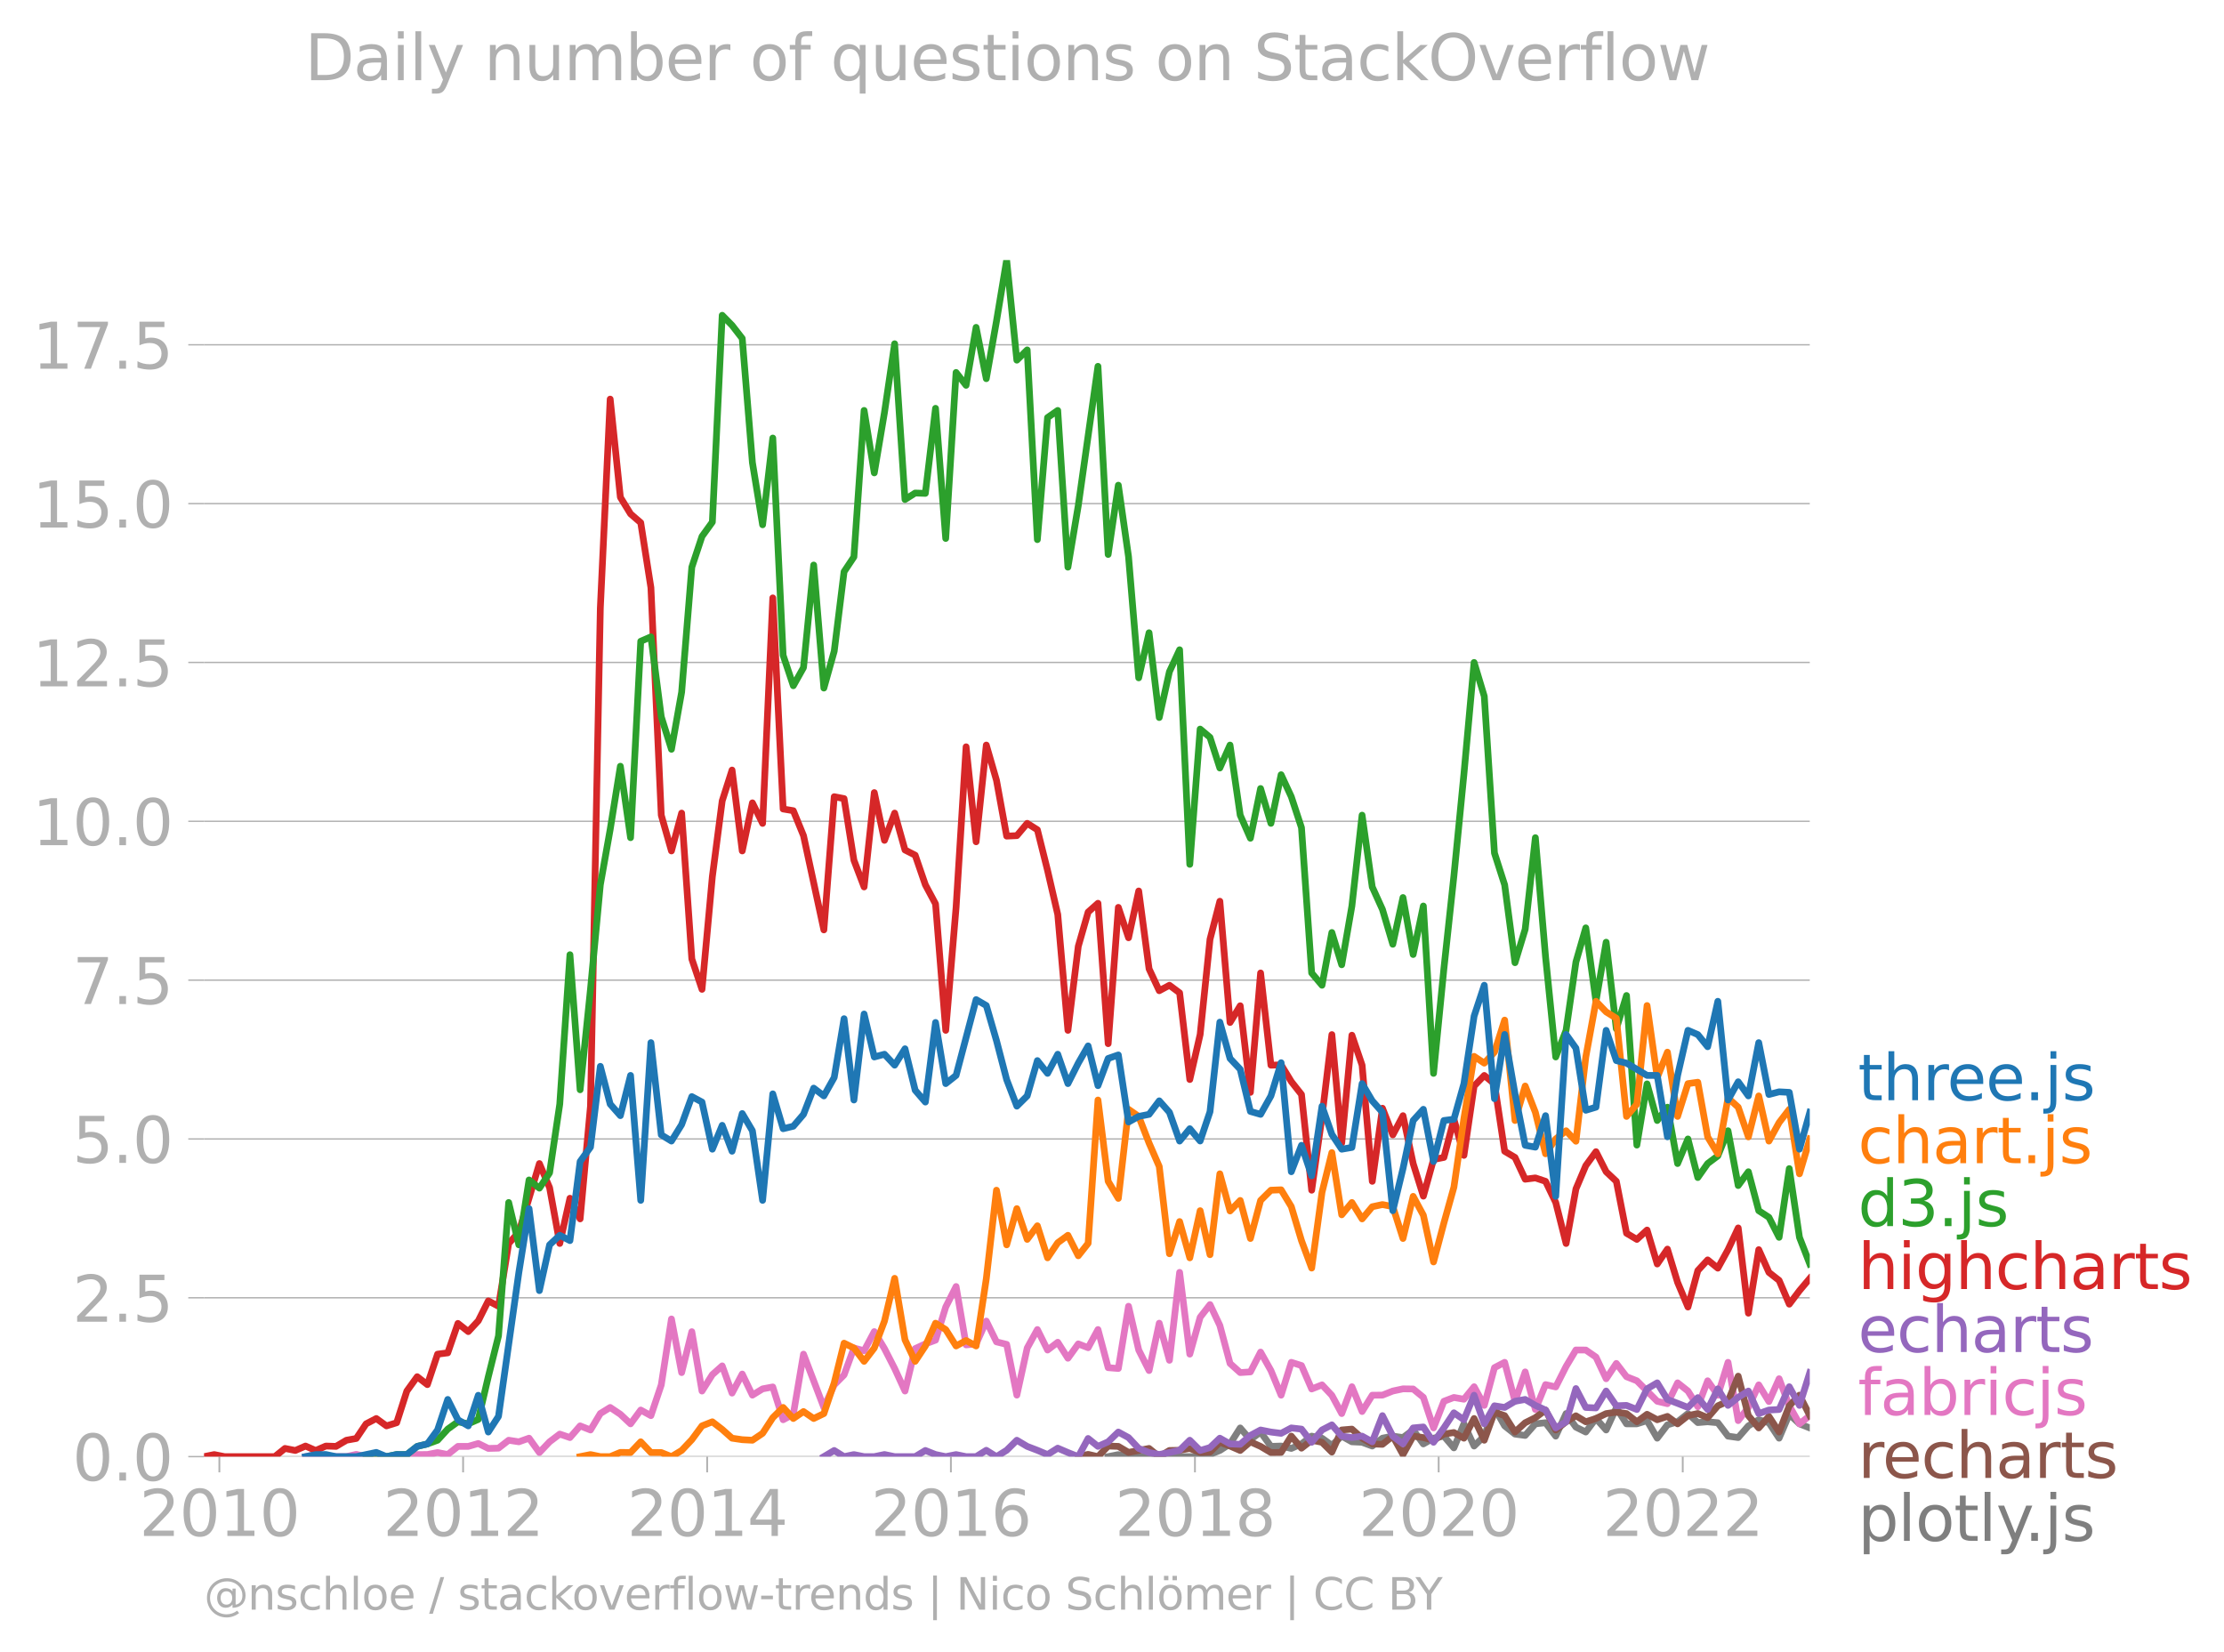 <svg xmlns="http://www.w3.org/2000/svg" xmlns:xlink="http://www.w3.org/1999/xlink" width="659.486" height="489.969" viewBox="0 0 494.614 367.477"><defs><style>*{stroke-linejoin:round;stroke-linecap:butt}</style></defs><g id="figure_1"><path id="patch_1" d="M0 367.477h494.614V0H0v367.477z" style="fill:none"/><g id="axes_1"><path id="patch_2" d="M45.372 323.95h357.12V57.838H45.372V323.95z" style="fill:none"/><g id="matplotlib.axis_1"><g id="xtick_1"><g id="line2d_1"><defs><path id="m633036820d" d="M0 0v3.5" style="stroke:#b0b0b0;stroke-width:.4"/></defs><use xlink:href="#m633036820d" x="48.788" y="323.95" style="fill:#b0b0b0;stroke:#b0b0b0;stroke-width:.4"/></g><g id="text_1" style="fill:#b0b0b0" transform="matrix(.14 0 0 -.14 30.973 341.588)"><defs><path id="DejaVuSans-32" d="M1228 531h2203V0H469v531q359 372 979 998 621 627 780 809 303 340 423 576 121 236 121 464 0 372-261 606-261 235-680 235-297 0-627-103-329-103-704-313v638q381 153 712 231 332 78 607 78 725 0 1156-363 431-362 431-968 0-288-108-546-107-257-392-607-78-91-497-524-418-433-1181-1211z" transform="scale(.016)"/><path id="DejaVuSans-30" d="M2034 4250q-487 0-733-480-245-479-245-1442 0-959 245-1439 246-480 733-480 491 0 736 480 246 480 246 1439 0 963-246 1442-245 480-736 480zm0 500q785 0 1199-621 414-620 414-1801 0-1178-414-1799Q2819-91 2034-91q-784 0-1198 620-414 621-414 1799 0 1181 414 1801 414 621 1198 621z" transform="scale(.016)"/><path id="DejaVuSans-31" d="M794 531h1031v3560L703 3866v575l1116 225h631V531h1031V0H794v531z" transform="scale(.016)"/></defs><use xlink:href="#DejaVuSans-32"/><use xlink:href="#DejaVuSans-30" x="63.623"/><use xlink:href="#DejaVuSans-31" x="127.246"/><use xlink:href="#DejaVuSans-30" x="190.869"/></g></g><g id="xtick_2"><use xlink:href="#m633036820d" id="line2d_2" x="102.992" y="323.95" style="fill:#b0b0b0;stroke:#b0b0b0;stroke-width:.4"/><g id="text_2" style="fill:#b0b0b0" transform="matrix(.14 0 0 -.14 85.177 341.588)"><use xlink:href="#DejaVuSans-32"/><use xlink:href="#DejaVuSans-30" x="63.623"/><use xlink:href="#DejaVuSans-31" x="127.246"/><use xlink:href="#DejaVuSans-32" x="190.869"/></g></g><g id="xtick_3"><use xlink:href="#m633036820d" id="line2d_3" x="157.271" y="323.95" style="fill:#b0b0b0;stroke:#b0b0b0;stroke-width:.4"/><g id="text_3" style="fill:#b0b0b0" transform="matrix(.14 0 0 -.14 139.456 341.588)"><defs><path id="DejaVuSans-34" d="M2419 4116 825 1625h1594v2491zm-166 550h794V1625h666v-525h-666V0h-628v1100H313v609l1940 2957z" transform="scale(.016)"/></defs><use xlink:href="#DejaVuSans-32"/><use xlink:href="#DejaVuSans-30" x="63.623"/><use xlink:href="#DejaVuSans-31" x="127.246"/><use xlink:href="#DejaVuSans-34" x="190.869"/></g></g><g id="xtick_4"><use xlink:href="#m633036820d" id="line2d_4" x="211.476" y="323.95" style="fill:#b0b0b0;stroke:#b0b0b0;stroke-width:.4"/><g id="text_4" style="fill:#b0b0b0" transform="matrix(.14 0 0 -.14 193.66 341.588)"><defs><path id="DejaVuSans-36" d="M2113 2584q-425 0-674-291-248-290-248-796 0-503 248-796 249-292 674-292t673 292q248 293 248 796 0 506-248 796-248 291-673 291zm1253 1979v-575q-238 112-480 171-242 60-480 60-625 0-955-422-329-422-376-1275 184 272 462 417 279 145 613 145 703 0 1111-427 408-426 408-1160 0-719-425-1154Q2819-91 2113-91q-810 0-1238 620-428 621-428 1799 0 1106 525 1764t1409 658q238 0 480-47t505-140z" transform="scale(.016)"/></defs><use xlink:href="#DejaVuSans-32"/><use xlink:href="#DejaVuSans-30" x="63.623"/><use xlink:href="#DejaVuSans-31" x="127.246"/><use xlink:href="#DejaVuSans-36" x="190.869"/></g></g><g id="xtick_5"><use xlink:href="#m633036820d" id="line2d_5" x="265.755" y="323.95" style="fill:#b0b0b0;stroke:#b0b0b0;stroke-width:.4"/><g id="text_5" style="fill:#b0b0b0" transform="matrix(.14 0 0 -.14 247.94 341.588)"><defs><path id="DejaVuSans-38" d="M2034 2216q-450 0-708-241-257-241-257-662 0-422 257-663 258-241 708-241t709 242q260 243 260 662 0 421-258 662-257 241-711 241zm-631 268q-406 100-633 378-226 279-226 679 0 559 398 884 399 325 1092 325 697 0 1094-325t397-884q0-400-227-679-226-278-629-378 456-106 710-416 255-309 255-755 0-679-414-1042Q2806-91 2034-91q-771 0-1186 362-414 363-414 1042 0 446 256 755 257 310 713 416zm-231 997q0-362 226-565 227-203 636-203 407 0 636 203 230 203 230 565 0 363-230 566-229 203-636 203-409 0-636-203-226-203-226-566z" transform="scale(.016)"/></defs><use xlink:href="#DejaVuSans-32"/><use xlink:href="#DejaVuSans-30" x="63.623"/><use xlink:href="#DejaVuSans-31" x="127.246"/><use xlink:href="#DejaVuSans-38" x="190.869"/></g></g><g id="xtick_6"><use xlink:href="#m633036820d" id="line2d_6" x="319.96" y="323.95" style="fill:#b0b0b0;stroke:#b0b0b0;stroke-width:.4"/><g id="text_6" style="fill:#b0b0b0" transform="matrix(.14 0 0 -.14 302.145 341.588)"><use xlink:href="#DejaVuSans-32"/><use xlink:href="#DejaVuSans-30" x="63.623"/><use xlink:href="#DejaVuSans-32" x="127.246"/><use xlink:href="#DejaVuSans-30" x="190.869"/></g></g><g id="xtick_7"><use xlink:href="#m633036820d" id="line2d_7" x="374.239" y="323.95" style="fill:#b0b0b0;stroke:#b0b0b0;stroke-width:.4"/><g id="text_7" style="fill:#b0b0b0" transform="matrix(.14 0 0 -.14 356.424 341.588)"><use xlink:href="#DejaVuSans-32"/><use xlink:href="#DejaVuSans-30" x="63.623"/><use xlink:href="#DejaVuSans-32" x="127.246"/><use xlink:href="#DejaVuSans-32" x="190.869"/></g></g></g><g id="matplotlib.axis_2"><g id="ytick_1"><path id="line2d_8" d="M45.372 323.95h357.12" clip-path="url(#p81480dcdf5)" style="fill:none;stroke:#b0b0b0;stroke-width:.3;stroke-linecap:square"/><g id="line2d_9"><defs><path id="m08a37e9551" d="M0 0h-3.5" style="stroke:#b0b0b0;stroke-width:.3"/></defs><use xlink:href="#m08a37e9551" x="45.372" y="323.95" style="fill:#b0b0b0;stroke:#b0b0b0;stroke-width:.3"/></g><g id="text_8" style="fill:#b0b0b0" transform="matrix(.14 0 0 -.14 16.108 329.269)"><defs><path id="DejaVuSans-2e" d="M684 794h660V0H684v794z" transform="scale(.016)"/></defs><use xlink:href="#DejaVuSans-30"/><use xlink:href="#DejaVuSans-2e" x="63.623"/><use xlink:href="#DejaVuSans-30" x="95.41"/></g></g><g id="ytick_2"><path id="line2d_10" d="M45.372 288.625h357.12" clip-path="url(#p81480dcdf5)" style="fill:none;stroke:#b0b0b0;stroke-width:.3;stroke-linecap:square"/><use xlink:href="#m08a37e9551" id="line2d_11" x="45.372" y="288.625" style="fill:#b0b0b0;stroke:#b0b0b0;stroke-width:.3"/><g id="text_9" style="fill:#b0b0b0" transform="matrix(.14 0 0 -.14 16.108 293.944)"><defs><path id="DejaVuSans-35" d="M691 4666h2478v-532H1269V2991q137 47 274 70 138 23 276 23 781 0 1237-428 457-428 457-1159 0-753-469-1171Q2575-91 1722-91q-294 0-599 50Q819 9 494 109v635q281-153 581-228t634-75q541 0 856 284 316 284 316 772 0 487-316 771-315 285-856 285-253 0-505-56-251-56-513-175v2344z" transform="scale(.016)"/></defs><use xlink:href="#DejaVuSans-32"/><use xlink:href="#DejaVuSans-2e" x="63.623"/><use xlink:href="#DejaVuSans-35" x="95.41"/></g></g><g id="ytick_3"><path id="line2d_12" d="M45.372 253.3h357.12" clip-path="url(#p81480dcdf5)" style="fill:none;stroke:#b0b0b0;stroke-width:.3;stroke-linecap:square"/><use xlink:href="#m08a37e9551" id="line2d_13" x="45.372" y="253.301" style="fill:#b0b0b0;stroke:#b0b0b0;stroke-width:.3"/><g id="text_10" style="fill:#b0b0b0" transform="matrix(.14 0 0 -.14 16.108 258.62)"><use xlink:href="#DejaVuSans-35"/><use xlink:href="#DejaVuSans-2e" x="63.623"/><use xlink:href="#DejaVuSans-30" x="95.41"/></g></g><g id="ytick_4"><path id="line2d_14" d="M45.372 217.976h357.12" clip-path="url(#p81480dcdf5)" style="fill:none;stroke:#b0b0b0;stroke-width:.3;stroke-linecap:square"/><use xlink:href="#m08a37e9551" id="line2d_15" x="45.372" y="217.976" style="fill:#b0b0b0;stroke:#b0b0b0;stroke-width:.3"/><g id="text_11" style="fill:#b0b0b0" transform="matrix(.14 0 0 -.14 16.108 223.295)"><defs><path id="DejaVuSans-37" d="M525 4666h3000v-269L1831 0h-659l1594 4134H525v532z" transform="scale(.016)"/></defs><use xlink:href="#DejaVuSans-37"/><use xlink:href="#DejaVuSans-2e" x="63.623"/><use xlink:href="#DejaVuSans-35" x="95.41"/></g></g><g id="ytick_5"><path id="line2d_16" d="M45.372 182.651h357.12" clip-path="url(#p81480dcdf5)" style="fill:none;stroke:#b0b0b0;stroke-width:.3;stroke-linecap:square"/><use xlink:href="#m08a37e9551" id="line2d_17" x="45.372" y="182.651" style="fill:#b0b0b0;stroke:#b0b0b0;stroke-width:.3"/><g id="text_12" style="fill:#b0b0b0" transform="matrix(.14 0 0 -.14 7.2 187.97)"><use xlink:href="#DejaVuSans-31"/><use xlink:href="#DejaVuSans-30" x="63.623"/><use xlink:href="#DejaVuSans-2e" x="127.246"/><use xlink:href="#DejaVuSans-30" x="159.033"/></g></g><g id="ytick_6"><path id="line2d_18" d="M45.372 147.327h357.12" clip-path="url(#p81480dcdf5)" style="fill:none;stroke:#b0b0b0;stroke-width:.3;stroke-linecap:square"/><use xlink:href="#m08a37e9551" id="line2d_19" x="45.372" y="147.327" style="fill:#b0b0b0;stroke:#b0b0b0;stroke-width:.3"/><g id="text_13" style="fill:#b0b0b0" transform="matrix(.14 0 0 -.14 7.2 152.646)"><use xlink:href="#DejaVuSans-31"/><use xlink:href="#DejaVuSans-32" x="63.623"/><use xlink:href="#DejaVuSans-2e" x="127.246"/><use xlink:href="#DejaVuSans-35" x="159.033"/></g></g><g id="ytick_7"><path id="line2d_20" d="M45.372 112.002h357.12" clip-path="url(#p81480dcdf5)" style="fill:none;stroke:#b0b0b0;stroke-width:.3;stroke-linecap:square"/><use xlink:href="#m08a37e9551" id="line2d_21" x="45.372" y="112.002" style="fill:#b0b0b0;stroke:#b0b0b0;stroke-width:.3"/><g id="text_14" style="fill:#b0b0b0" transform="matrix(.14 0 0 -.14 7.2 117.321)"><use xlink:href="#DejaVuSans-31"/><use xlink:href="#DejaVuSans-35" x="63.623"/><use xlink:href="#DejaVuSans-2e" x="127.246"/><use xlink:href="#DejaVuSans-30" x="159.033"/></g></g><g id="ytick_8"><path id="line2d_22" d="M45.372 76.678h357.12" clip-path="url(#p81480dcdf5)" style="fill:none;stroke:#b0b0b0;stroke-width:.3;stroke-linecap:square"/><use xlink:href="#m08a37e9551" id="line2d_23" x="45.372" y="76.678" style="fill:#b0b0b0;stroke:#b0b0b0;stroke-width:.3"/><g id="text_15" style="fill:#b0b0b0" transform="matrix(.14 0 0 -.14 7.2 81.997)"><use xlink:href="#DejaVuSans-31"/><use xlink:href="#DejaVuSans-37" x="63.623"/><use xlink:href="#DejaVuSans-2e" x="127.246"/><use xlink:href="#DejaVuSans-35" x="159.033"/></g></g></g><path id="line2d_24" d="m246.45 323.95 2.264-.456 2.265.456h15.927l2.19-.505 2.19-.863 2.265-1.458 2.265-3.555 2.265 2.613 2.265-1.702 2.301 3.19 2.265-.075 2.265.532 2.265-1.003 2.264-1.732 2.302.456 2.19 1.579 2.191-2.035 2.265 1.26 2.265.107 2.264.836 2.265-1.747 2.302-.456 2.265.319 2.264-1.687 2.265 3.1 2.265-1.276 2.302-.456 2.227 2.609 2.228-5.344 2.264 4.938 2.265-2.203 2.265-6.275 2.265 3.996 2.301 1.823 2.265.304 2.265-2.583 2.265-.243 2.264 2.978 2.302-5.014 2.19 3.012 2.191 1.09 2.265-3.008 2.265 2.552 2.264-4.907 2.265 3.54h2.302l2.265-.714 2.264 3.905 2.265-2.963 2.265-.684 2.302-1.823 2.19 2.002 2.19-.179 2.265.213 2.265 2.978 2.265.319 2.264-2.598 2.302-1.368 2.265.669 2.265 3.434 2.264-5.318 2.265 2.127 2.302.912" clip-path="url(#p81480dcdf5)" style="fill:none;stroke:#7f7f7f;stroke-width:1.5;stroke-linecap:square"/><path id="line2d_25" d="m67.945 323.95 2.265-.456 2.264.456h4.567l2.19-.505 2.19.505h6.795l2.265-.456 4.566-.015 2.265-.44 2.265.44 2.264-1.808h2.302l2.228-.645 2.227 1.1 2.265-.06 2.265-1.763 2.264.35 2.265-.805 2.302 3.19 2.265-2.385 2.264-1.717 2.265.775 2.265-2.598 2.302.911 2.19-3.662 2.19-1.351 2.265 1.519 2.265 2.127 2.265-3.07 2.265 1.247 2.301-6.837 2.265-14.662 2.265 11.927 2.265-9.1 2.264 13.202 2.302-3.646 2.19-1.954 2.191 6.056 2.265-4.239 2.264 4.695 2.265-1.398 2.265-.425 2.302 7.292 2.264-1.215 2.265-13.37 4.53 11.85 2.301-5.013 2.191-2.214 2.19-5.99 2.265.607 2.265-4.254 2.265 3.783 2.264 4.421 2.302 5.014 2.265-9.435 2.265-1.048 2.264-.836 2.265-7.369 2.302-4.558 2.227 12.983 2.228-.22 2.265-5.075 2.264 4.619 2.265.562 2.265 11.289 2.302-10.484 2.264-4.102 2.265 4.558 2.265-1.732 2.265 3.555 2.301-3.19 2.19.846 2.191-4.037 2.265 8.478 2.265.182 2.265-13.84 2.264 9.738 2.302 4.558 2.265-10.529 2.265 8.25 2.264-19.554 2.265 18.187 2.302-8.205 2.19-2.816 2.19 4.64 2.265 8.447 2.265 2.036 2.265-.152 2.265-4.406 2.301 4.102 2.265 5.485 2.265-7.308 2.265.714 2.264 5.211 2.302-.911 2.19 2.328 2.191 4.053 2.265-5.971 2.265 5.515 2.264-3.631 2.265-.015 2.302-.912 2.265-.486 2.264.03 2.265 1.854 2.265 6.807 2.302-5.926 2.227-.849 2.228.393 2.264-2.78 2.265 4.148 2.265-8.387 2.265-1.185 2.301 8.66 2.265-6.533 2.265 8.356 2.265-5.53 2.264.517 2.302-4.558 2.19-3.663 2.191.016 2.265 1.565 2.265 4.816 2.264-3.403 2.265 2.948 2.302.911 4.53 4.558 2.264.532 2.265-4.634 2.302 1.823 2.19 3.484 2.19-5.763 2.265 3.206 2.265-7.308 2.265 12.96 2.264-2.932 2.302-5.014 2.265 3.707 2.265-5.075 2.264 6.017 2.265 4.011 2.302-1.823h0" clip-path="url(#p81480dcdf5)" style="fill:none;stroke:#e377c2;stroke-width:1.5;stroke-linecap:square"/><path id="line2d_26" d="m239.803 323.95 2.19-.505 2.191.505 2.265-2.355 2.265.076 2.265 1.337 2.264-.426 2.302-.455 2.265 1.823 2.265-1.368 2.264-.045 2.265-.41 2.302.911 2.19-.097 2.19-2.182 2.265.836 2.265.987 2.265-1.93 2.265 1.019 2.301 1.367 2.265-.03 2.265-3.616 2.265 2.674 2.264-1.763 2.302.456 2.19 2.182 2.191-4.917 2.265-.197 2.265 2.02 2.264 1.277 2.265.091 2.302-1.823 2.265 4.087 2.264-4.087 2.265.319 2.265.592 2.302-1.367 2.227-.346 2.228 1.258 2.264-4.376 2.265 4.831 2.265-6.244 2.265.775 2.301 3.646 2.265-2.066 2.265-1.124 2.265-1.702 2.264 4.436 2.302-1.823 2.19-1.335 2.191 1.335 2.265-.73 2.265-1.093 2.264-.32 2.265.32 2.302 1.823 2.265-1.671 2.264 1.215 2.265-.744 2.265 1.656 2.302-1.823 2.19-.472 2.19.928 2.265-2.644 2.265-1.003 2.265-5.591 2.264 8.782 2.302 2.735 2.265-2.568 2.265 3.48 2.264-5.835 2.265-2.37 2.302 4.558" clip-path="url(#p81480dcdf5)" style="fill:none;stroke:#8c564b;stroke-width:1.5;stroke-linecap:square"/><g id="text_16" style="fill:#1f77b4" transform="matrix(.14 0 0 -.14 413.205 244.685)"><defs><path id="DejaVuSans-74" d="M1172 4494v-994h1184v-447H1172V1153q0-428 117-550t477-122h590V0h-590q-666 0-919 248-253 249-253 905v1900H172v447h422v994h578z" transform="scale(.016)"/><path id="DejaVuSans-68" d="M3513 2113V0h-575v2094q0 497-194 743-194 247-581 247-466 0-735-297-269-296-269-809V0H581v4863h578V2956q207 316 486 472 280 156 646 156 603 0 912-373 310-373 310-1098z" transform="scale(.016)"/><path id="DejaVuSans-72" d="M2631 2963q-97 56-211 82-114 27-251 27-488 0-749-317t-261-911V0H581v3500h578v-544q182 319 472 473 291 155 707 155 59 0 131-8 72-7 159-23l3-590z" transform="scale(.016)"/><path id="DejaVuSans-65" d="M3597 1894v-281H953q38-594 358-905t892-311q331 0 642 81t618 244V178Q3153 47 2828-22t-659-69q-838 0-1327 487-489 488-489 1320 0 859 464 1363 464 505 1252 505 706 0 1117-455 411-454 411-1235zm-575 169q-6 471-264 752-258 282-683 282-481 0-770-272t-333-766l2050 4z" transform="scale(.016)"/><path id="DejaVuSans-6a" d="M603 3500h575V-63q0-668-255-968-254-300-820-300h-219v487H38q328 0 446 152Q603-541 603-63v3563zm0 1363h575v-729H603v729z" transform="scale(.016)"/><path id="DejaVuSans-73" d="M2834 3397v-544q-243 125-506 187-262 63-544 63-428 0-642-131t-214-394q0-200 153-314t616-217l197-44q612-131 870-370t258-667q0-488-386-773Q2250-91 1575-91q-281 0-586 55T347 128v594q319-166 628-249 309-82 613-82 406 0 624 139 219 139 219 392 0 234-158 359-157 125-692 241l-200 47q-534 112-772 345-237 233-237 639 0 494 350 762 350 269 994 269 318 0 599-47 282-46 519-140z" transform="scale(.016)"/></defs><use xlink:href="#DejaVuSans-74"/><use xlink:href="#DejaVuSans-68" x="39.209"/><use xlink:href="#DejaVuSans-72" x="102.588"/><use xlink:href="#DejaVuSans-65" x="141.451"/><use xlink:href="#DejaVuSans-65" x="202.975"/><use xlink:href="#DejaVuSans-2e" x="264.498"/><use xlink:href="#DejaVuSans-6a" x="296.285"/><use xlink:href="#DejaVuSans-73" x="324.068"/></g><g id="text_17" style="fill:#ff7f0e" transform="matrix(.14 0 0 -.14 413.205 258.685)"><defs><path id="DejaVuSans-63" d="M3122 3366v-538q-244 135-489 202t-495 67q-560 0-870-355-309-354-309-995t309-996q310-354 870-354 250 0 495 67t489 202V134Q2881 22 2623-34q-257-57-548-57-791 0-1257 497-465 497-465 1341 0 856 470 1346 471 491 1290 491 265 0 518-55 253-54 491-163z" transform="scale(.016)"/><path id="DejaVuSans-61" d="M2194 1759q-697 0-966-159t-269-544q0-306 202-486 202-179 548-179 479 0 768 339t289 901v128h-572zm1147 238V0h-575v531q-197-318-491-470T1556-91q-537 0-855 302-317 302-317 808 0 590 395 890 396 300 1180 300h807v57q0 397-261 614t-733 217q-300 0-585-72-284-72-546-216v532q315 122 612 182 297 61 578 61 760 0 1135-394 375-393 375-1193z" transform="scale(.016)"/></defs><use xlink:href="#DejaVuSans-63"/><use xlink:href="#DejaVuSans-68" x="54.98"/><use xlink:href="#DejaVuSans-61" x="118.359"/><use xlink:href="#DejaVuSans-72" x="179.639"/><use xlink:href="#DejaVuSans-74" x="220.752"/><use xlink:href="#DejaVuSans-2e" x="259.961"/><use xlink:href="#DejaVuSans-6a" x="291.748"/><use xlink:href="#DejaVuSans-73" x="319.531"/></g><g id="text_18" style="fill:#2ca02c" transform="matrix(.14 0 0 -.14 413.205 272.685)"><defs><path id="DejaVuSans-64" d="M2906 2969v1894h575V0h-575v525q-181-312-458-464-276-152-664-152-634 0-1033 506-398 507-398 1332t398 1331q399 506 1033 506 388 0 664-152 277-151 458-463zM947 1747q0-634 261-995t717-361q456 0 718 361 263 361 263 995t-263 995q-262 361-718 361t-717-361q-261-361-261-995z" transform="scale(.016)"/><path id="DejaVuSans-33" d="M2597 2516q453-97 707-404 255-306 255-756 0-690-475-1069Q2609-91 1734-91q-293 0-604 58T488 141v609q262-153 574-231 313-78 654-78 593 0 904 234t311 681q0 413-289 645-289 233-804 233h-544v519h569q465 0 712 186t247 536q0 359-255 551-254 193-729 193-260 0-557-57-297-56-653-174v562q360 100 674 150t592 50q719 0 1137-327 419-326 419-882 0-388-222-655t-631-370z" transform="scale(.016)"/></defs><use xlink:href="#DejaVuSans-64"/><use xlink:href="#DejaVuSans-33" x="63.477"/><use xlink:href="#DejaVuSans-2e" x="127.1"/><use xlink:href="#DejaVuSans-6a" x="158.887"/><use xlink:href="#DejaVuSans-73" x="186.67"/></g><g id="text_19" style="fill:#d62728" transform="matrix(.14 0 0 -.14 413.205 286.685)"><defs><path id="DejaVuSans-69" d="M603 3500h575V0H603v3500zm0 1363h575v-729H603v729z" transform="scale(.016)"/><path id="DejaVuSans-67" d="M2906 1791q0 625-258 968-257 344-723 344-462 0-720-344-258-343-258-968 0-622 258-966t720-344q466 0 723 344 258 344 258 966zm575-1357q0-893-397-1329-396-436-1215-436-303 0-572 45t-522 139v559q253-137 500-202 247-66 503-66 566 0 847 295t281 892v285q-178-310-456-463T1784 0Q1141 0 747 490 353 981 353 1791q0 812 394 1302 394 491 1037 491 388 0 666-153t456-462v531h575V434z" transform="scale(.016)"/></defs><use xlink:href="#DejaVuSans-68"/><use xlink:href="#DejaVuSans-69" x="63.379"/><use xlink:href="#DejaVuSans-67" x="91.162"/><use xlink:href="#DejaVuSans-68" x="154.639"/><use xlink:href="#DejaVuSans-63" x="218.018"/><use xlink:href="#DejaVuSans-68" x="272.998"/><use xlink:href="#DejaVuSans-61" x="336.377"/><use xlink:href="#DejaVuSans-72" x="397.656"/><use xlink:href="#DejaVuSans-74" x="438.77"/><use xlink:href="#DejaVuSans-73" x="477.979"/></g><g id="text_20" style="fill:#9467bd" transform="matrix(.14 0 0 -.14 413.205 300.685)"><use xlink:href="#DejaVuSans-65"/><use xlink:href="#DejaVuSans-63" x="61.523"/><use xlink:href="#DejaVuSans-68" x="116.504"/><use xlink:href="#DejaVuSans-61" x="179.883"/><use xlink:href="#DejaVuSans-72" x="241.162"/><use xlink:href="#DejaVuSans-74" x="282.275"/><use xlink:href="#DejaVuSans-73" x="321.484"/></g><g id="text_21" style="fill:#8c564b" transform="matrix(.14 0 0 -.14 413.205 328.685)"><use xlink:href="#DejaVuSans-72"/><use xlink:href="#DejaVuSans-65" x="38.863"/><use xlink:href="#DejaVuSans-63" x="100.387"/><use xlink:href="#DejaVuSans-68" x="155.367"/><use xlink:href="#DejaVuSans-61" x="218.746"/><use xlink:href="#DejaVuSans-72" x="280.025"/><use xlink:href="#DejaVuSans-74" x="321.139"/><use xlink:href="#DejaVuSans-73" x="360.348"/></g><g id="text_22" style="fill:#e377c2" transform="matrix(.14 0 0 -.14 413.205 314.685)"><defs><path id="DejaVuSans-66" d="M2375 4863v-479h-550q-309 0-430-125-120-125-120-450v-309h947v-447h-947V0H697v3053H147v447h550v244q0 584 272 851 272 268 862 268h544z" transform="scale(.016)"/><path id="DejaVuSans-62" d="M3116 1747q0 634-261 995t-717 361q-457 0-718-361t-261-995q0-634 261-995t718-361q456 0 717 361t261 995zM1159 2969q182 312 458 463 277 152 661 152 638 0 1036-506 399-506 399-1331T3314 415Q2916-91 2278-91q-384 0-661 152-276 152-458 464V0H581v4863h578V2969z" transform="scale(.016)"/></defs><use xlink:href="#DejaVuSans-66"/><use xlink:href="#DejaVuSans-61" x="35.205"/><use xlink:href="#DejaVuSans-62" x="96.484"/><use xlink:href="#DejaVuSans-72" x="159.961"/><use xlink:href="#DejaVuSans-69" x="201.074"/><use xlink:href="#DejaVuSans-63" x="228.857"/><use xlink:href="#DejaVuSans-6a" x="283.838"/><use xlink:href="#DejaVuSans-73" x="311.621"/></g><g id="text_23" style="fill:#7f7f7f" transform="matrix(.14 0 0 -.14 413.205 342.685)"><defs><path id="DejaVuSans-70" d="M1159 525v-1856H581v4831h578v-531q182 312 458 463 277 152 661 152 638 0 1036-506 399-506 399-1331T3314 415Q2916-91 2278-91q-384 0-661 152-276 152-458 464zm1957 1222q0 634-261 995t-717 361q-457 0-718-361t-261-995q0-634 261-995t718-361q456 0 717 361t261 995z" transform="scale(.016)"/><path id="DejaVuSans-6c" d="M603 4863h575V0H603v4863z" transform="scale(.016)"/><path id="DejaVuSans-6f" d="M1959 3097q-462 0-731-361t-269-989q0-628 267-989 268-361 733-361 460 0 728 362 269 363 269 988 0 622-269 986-268 364-728 364zm0 487q750 0 1178-488 429-487 429-1349 0-859-429-1349Q2709-91 1959-91q-753 0-1180 489-426 490-426 1349 0 862 426 1349 427 488 1180 488z" transform="scale(.016)"/><path id="DejaVuSans-79" d="M2059-325q-243-625-475-815-231-191-618-191H506v481h338q237 0 368 113 132 112 291 531l103 262L191 3500h609L1894 763l1094 2737h609L2059-325z" transform="scale(.016)"/></defs><use xlink:href="#DejaVuSans-70"/><use xlink:href="#DejaVuSans-6c" x="63.477"/><use xlink:href="#DejaVuSans-6f" x="91.26"/><use xlink:href="#DejaVuSans-74" x="152.441"/><use xlink:href="#DejaVuSans-6c" x="191.65"/><use xlink:href="#DejaVuSans-79" x="219.434"/><use xlink:href="#DejaVuSans-2e" x="264.363"/><use xlink:href="#DejaVuSans-6a" x="296.15"/><use xlink:href="#DejaVuSans-73" x="323.934"/></g><g id="text_24" style="fill:#b0b0b0" transform="matrix(.097 0 0 -.097 45.372 357.986)"><defs><path id="DejaVuSans-40" d="M2381 1678q0-447 222-702 222-254 610-254 384 0 604 256 221 256 221 700 0 438-225 695-225 258-607 258-378 0-602-256-223-256-223-697zm1703-934q-187-241-429-355t-564-114q-538 0-874 389t-336 1014q0 625 337 1015 338 391 873 391 322 0 565-117 244-117 428-354v409h447V722q457 69 714 417 258 349 258 902 0 334-99 628-98 294-298 544-325 409-792 626t-1017 217q-384 0-738-102-353-101-653-301-490-319-767-836-276-517-276-1120 0-497 179-932 180-434 521-765 328-325 759-495 431-171 922-171 403 0 792 136t714 389l281-347q-390-303-851-464t-936-161q-578 0-1091 205-512 205-912 595Q841 78 631 592q-209 514-209 1105 0 569 212 1084 213 516 607 907 403 396 931 607t1119 211q662 0 1229-272 568-271 952-771 234-307 357-666 124-359 124-744 0-822-497-1297T4084 263v481z" transform="scale(.016)"/><path id="DejaVuSans-6e" d="M3513 2113V0h-575v2094q0 497-194 743-194 247-581 247-466 0-735-297-269-296-269-809V0H581v3500h578v-544q207 316 486 472 280 156 646 156 603 0 912-373 310-373 310-1098z" transform="scale(.016)"/><path id="DejaVuSans-2f" d="M1625 4666h531L531-594H0l1625 5260z" transform="scale(.016)"/><path id="DejaVuSans-6b" d="M581 4863h578V1991l1716 1509h734L1753 1863 3688 0h-750L1159 1709V0H581v4863z" transform="scale(.016)"/><path id="DejaVuSans-76" d="M191 3500h609L1894 563l1094 2937h609L2284 0h-781L191 3500z" transform="scale(.016)"/><path id="DejaVuSans-77" d="M269 3500h575l719-2731 715 2731h678l719-2731 716 2731h575L4050 0h-678l-753 2869L1863 0h-679L269 3500z" transform="scale(.016)"/><path id="DejaVuSans-2d" d="M313 2009h1684v-512H313v512z" transform="scale(.016)"/><path id="DejaVuSans-7c" d="M1344 4891v-6400H813v6400h531z" transform="scale(.016)"/><path id="DejaVuSans-4e" d="M628 4666h850L3547 763v3903h612V0h-850L1241 3903V0H628v4666z" transform="scale(.016)"/><path id="DejaVuSans-53" d="M3425 4513v-616q-359 172-678 256-319 85-616 85-515 0-795-200t-280-569q0-310 186-468 186-157 705-254l381-78q706-135 1042-474t336-907q0-679-455-1029Q2797-91 1919-91q-331 0-705 75-373 75-773 222v650q384-215 753-325 369-109 725-109 540 0 834 212 294 213 294 607 0 343-211 537t-692 291l-385 75q-706 140-1022 440-315 300-315 835 0 619 436 975t1201 356q329 0 669-60 341-59 697-177z" transform="scale(.016)"/><path id="DejaVuSans-f6" d="M1959 3097q-462 0-731-361t-269-989q0-628 267-989 268-361 733-361 460 0 728 362 269 363 269 988 0 622-269 986-268 364-728 364zm0 487q750 0 1178-488 429-487 429-1349 0-859-429-1349Q2709-91 1959-91q-753 0-1180 489-426 490-426 1349 0 862 426 1349 427 488 1180 488zm295 1266h634v-631h-634v631zm-1222 0h634v-631h-634v631z" transform="scale(.016)"/><path id="DejaVuSans-6d" d="M3328 2828q216 388 516 572t706 184q547 0 844-383 297-382 297-1088V0h-578v2094q0 503-179 746-178 244-543 244-447 0-707-297-259-296-259-809V0h-578v2094q0 506-178 748t-550 242q-441 0-701-298-259-298-259-808V0H581v3500h578v-544q197 322 472 475t653 153q382 0 649-194 267-193 395-562z" transform="scale(.016)"/><path id="DejaVuSans-43" d="M4122 4306v-665q-319 297-680 443-361 147-767 147-800 0-1225-489t-425-1414q0-922 425-1411t1225-489q406 0 767 147t680 444V359q-331-225-702-338-370-112-782-112-1060 0-1670 648-609 649-609 1771 0 1125 609 1773 610 649 1670 649 418 0 788-111 371-111 696-333z" transform="scale(.016)"/><path id="DejaVuSans-42" d="M1259 2228V519h1013q509 0 754 211 246 211 246 645 0 438-246 645-245 208-754 208H1259zm0 1919V2741h935q462 0 688 173 227 174 227 530 0 353-227 528-226 175-688 175h-935zm-631 519h1613q722 0 1112-300 391-300 391-853 0-429-200-682t-588-315q466-100 724-418 258-317 258-792 0-625-425-966Q3088 0 2303 0H628v4666z" transform="scale(.016)"/><path id="DejaVuSans-59" d="M-13 4666h679l1293-1919 1285 1919h678L2272 2222V0h-634v2222L-13 4666z" transform="scale(.016)"/></defs><use xlink:href="#DejaVuSans-40"/><use xlink:href="#DejaVuSans-6e" x="100"/><use xlink:href="#DejaVuSans-73" x="163.379"/><use xlink:href="#DejaVuSans-63" x="215.479"/><use xlink:href="#DejaVuSans-68" x="270.459"/><use xlink:href="#DejaVuSans-6c" x="333.838"/><use xlink:href="#DejaVuSans-6f" x="361.621"/><use xlink:href="#DejaVuSans-65" x="422.803"/><use xlink:href="#DejaVuSans-20" x="484.326"/><use xlink:href="#DejaVuSans-2f" x="516.113"/><use xlink:href="#DejaVuSans-20" x="549.805"/><use xlink:href="#DejaVuSans-73" x="581.592"/><use xlink:href="#DejaVuSans-74" x="633.691"/><use xlink:href="#DejaVuSans-61" x="672.9"/><use xlink:href="#DejaVuSans-63" x="734.18"/><use xlink:href="#DejaVuSans-6b" x="789.16"/><use xlink:href="#DejaVuSans-6f" x="843.445"/><use xlink:href="#DejaVuSans-76" x="904.627"/><use xlink:href="#DejaVuSans-65" x="963.807"/><use xlink:href="#DejaVuSans-72" x="1025.33"/><use xlink:href="#DejaVuSans-66" x="1066.443"/><use xlink:href="#DejaVuSans-6c" x="1101.648"/><use xlink:href="#DejaVuSans-6f" x="1129.432"/><use xlink:href="#DejaVuSans-77" x="1190.613"/><use xlink:href="#DejaVuSans-2d" x="1272.4"/><use xlink:href="#DejaVuSans-74" x="1308.484"/><use xlink:href="#DejaVuSans-72" x="1347.693"/><use xlink:href="#DejaVuSans-65" x="1386.557"/><use xlink:href="#DejaVuSans-6e" x="1448.08"/><use xlink:href="#DejaVuSans-64" x="1511.459"/><use xlink:href="#DejaVuSans-73" x="1574.936"/><use xlink:href="#DejaVuSans-20" x="1627.035"/><use xlink:href="#DejaVuSans-7c" x="1658.822"/><use xlink:href="#DejaVuSans-20" x="1692.514"/><use xlink:href="#DejaVuSans-4e" x="1724.301"/><use xlink:href="#DejaVuSans-69" x="1799.105"/><use xlink:href="#DejaVuSans-63" x="1826.889"/><use xlink:href="#DejaVuSans-6f" x="1881.869"/><use xlink:href="#DejaVuSans-20" x="1943.051"/><use xlink:href="#DejaVuSans-53" x="1974.838"/><use xlink:href="#DejaVuSans-63" x="2038.314"/><use xlink:href="#DejaVuSans-68" x="2093.295"/><use xlink:href="#DejaVuSans-6c" x="2156.674"/><use xlink:href="#DejaVuSans-f6" x="2184.457"/><use xlink:href="#DejaVuSans-6d" x="2245.639"/><use xlink:href="#DejaVuSans-65" x="2343.051"/><use xlink:href="#DejaVuSans-72" x="2404.574"/><use xlink:href="#DejaVuSans-20" x="2445.688"/><use xlink:href="#DejaVuSans-7c" x="2477.475"/><use xlink:href="#DejaVuSans-20" x="2511.166"/><use xlink:href="#DejaVuSans-43" x="2542.953"/><use xlink:href="#DejaVuSans-43" x="2612.777"/><use xlink:href="#DejaVuSans-20" x="2682.602"/><use xlink:href="#DejaVuSans-42" x="2714.389"/><use xlink:href="#DejaVuSans-59" x="2777.492"/></g><g id="text_25" style="fill:#b0b0b0" transform="matrix(.14 0 0 -.14 67.786 17.838)"><defs><path id="DejaVuSans-44" d="M1259 4147V519h763q966 0 1414 437 448 438 448 1382 0 937-448 1373t-1414 436h-763zm-631 519h1297q1356 0 1990-564 635-564 635-1764 0-1207-638-1773Q3275 0 1925 0H628v4666z" transform="scale(.016)"/><path id="DejaVuSans-75" d="M544 1381v2119h575V1403q0-497 193-746 194-248 582-248 465 0 735 297 271 297 271 810v1984h575V0h-575v538q-209-319-486-474-276-155-642-155-603 0-916 375-312 375-312 1097zm1447 2203z" transform="scale(.016)"/><path id="DejaVuSans-71" d="M947 1747q0-634 261-995t717-361q456 0 718 361 263 361 263 995t-263 995q-262 361-718 361t-717-361q-261-361-261-995zM2906 525q-181-312-458-464-276-152-664-152-634 0-1033 506-398 507-398 1332t398 1331q399 506 1033 506 388 0 664-152 277-151 458-463v531h575v-4831h-575V525z" transform="scale(.016)"/><path id="DejaVuSans-4f" d="M2522 4238q-688 0-1093-513-404-512-404-1397 0-881 404-1394 405-512 1093-512 687 0 1089 512 402 513 402 1394 0 885-402 1397-402 513-1089 513zm0 512q981 0 1568-658 588-658 588-1764 0-1103-588-1761Q3503-91 2522-91q-984 0-1574 656-589 657-589 1763t589 1764q590 658 1574 658z" transform="scale(.016)"/></defs><use xlink:href="#DejaVuSans-44"/><use xlink:href="#DejaVuSans-61" x="77.002"/><use xlink:href="#DejaVuSans-69" x="138.281"/><use xlink:href="#DejaVuSans-6c" x="166.064"/><use xlink:href="#DejaVuSans-79" x="193.848"/><use xlink:href="#DejaVuSans-20" x="253.027"/><use xlink:href="#DejaVuSans-6e" x="284.814"/><use xlink:href="#DejaVuSans-75" x="348.193"/><use xlink:href="#DejaVuSans-6d" x="411.572"/><use xlink:href="#DejaVuSans-62" x="508.984"/><use xlink:href="#DejaVuSans-65" x="572.461"/><use xlink:href="#DejaVuSans-72" x="633.984"/><use xlink:href="#DejaVuSans-20" x="675.098"/><use xlink:href="#DejaVuSans-6f" x="706.885"/><use xlink:href="#DejaVuSans-66" x="768.066"/><use xlink:href="#DejaVuSans-20" x="803.271"/><use xlink:href="#DejaVuSans-71" x="835.059"/><use xlink:href="#DejaVuSans-75" x="898.535"/><use xlink:href="#DejaVuSans-65" x="961.914"/><use xlink:href="#DejaVuSans-73" x="1023.438"/><use xlink:href="#DejaVuSans-74" x="1075.537"/><use xlink:href="#DejaVuSans-69" x="1114.746"/><use xlink:href="#DejaVuSans-6f" x="1142.529"/><use xlink:href="#DejaVuSans-6e" x="1203.711"/><use xlink:href="#DejaVuSans-73" x="1267.09"/><use xlink:href="#DejaVuSans-20" x="1319.189"/><use xlink:href="#DejaVuSans-6f" x="1350.977"/><use xlink:href="#DejaVuSans-6e" x="1412.158"/><use xlink:href="#DejaVuSans-20" x="1475.537"/><use xlink:href="#DejaVuSans-53" x="1507.324"/><use xlink:href="#DejaVuSans-74" x="1570.801"/><use xlink:href="#DejaVuSans-61" x="1610.01"/><use xlink:href="#DejaVuSans-63" x="1671.289"/><use xlink:href="#DejaVuSans-6b" x="1726.27"/><use xlink:href="#DejaVuSans-4f" x="1784.18"/><use xlink:href="#DejaVuSans-76" x="1862.891"/><use xlink:href="#DejaVuSans-65" x="1922.07"/><use xlink:href="#DejaVuSans-72" x="1983.594"/><use xlink:href="#DejaVuSans-66" x="2024.707"/><use xlink:href="#DejaVuSans-6c" x="2059.912"/><use xlink:href="#DejaVuSans-6f" x="2087.695"/><use xlink:href="#DejaVuSans-77" x="2148.877"/></g><path id="line2d_27" d="m183.223 323.95 2.301-1.368 2.191 1.368 2.19-.456 2.265.456h2.265l2.265-.471 2.264.47h4.567l2.265-1.367 2.264.897 2.265.47 2.302-.455 2.227.456h2.228l2.265-1.413 2.264 1.413 2.265-1.413 2.265-2.234 2.302 1.368 2.264.866 2.265.957 2.265-1.428 2.265.972 2.301.912 2.19-4.037 2.191 1.758 2.265-1.018 2.265-2.173 2.265 1.23 2.264 2.417 2.302.911 2.265.44 2.265-.44 2.264-.501 2.265-2.234 2.302 2.28 2.19-.652 2.19-2.083 2.265 1.276 2.265.091 2.265-1.975 2.265-1.216 2.301.456 2.265.289 2.265-1.2 2.265.258 2.264 2.932 2.302-2.735 2.19-1.14 2.191 2.508 2.265.319 2.265-.32 2.264 1.262 2.265-5.82 2.302 4.559 2.265 1.732 2.264-3.555 2.265-.213 2.265 3.403 2.302-3.19 2.227-3.364 2.228 1.54 2.264-5.454 2.265 6.366 2.265-4.011 2.265.365 2.301-1.368 2.265-.41 2.265 1.322 2.265 1.033 2.264 3.98 2.302-1.367 2.19-7.39 2.191 4.2 2.265.106 2.265-3.753 2.264 3.282 2.265-.091 2.302.911 2.265-4.588 2.264-1.337 2.265 3.692 2.265.866 2.302.912 2.19-2.182 2.19 2.637 2.265-4.588 2.265 3.677 2.265-1.793 2.264-1.398 2.302 5.014 2.265-.79 2.265-.122 2.264-5.059 2.265 4.148 2.302-7.293" clip-path="url(#p81480dcdf5)" style="fill:none;stroke:#9467bd;stroke-width:1.5;stroke-linecap:square"/><path id="line2d_28" d="m45.372 323.95 2.265-.456 2.301.456h11.176l2.264-1.823 2.302.455 2.265-.987 2.265.987 2.264-.987 2.265.076 2.302-1.368 2.19-.39 2.19-3.256 2.265-1.185 2.265 1.64 2.265-.698 2.265-7.05 2.301-3.19 2.265 1.762 2.265-6.776 2.265-.289 2.264-6.548 2.302 1.823 2.228-2.405 2.227-4.432 2.265 1.2 2.265-13.963 2.264-2.522 4.567-15.254 2.265 5.363 2.264 12.413 2.265-10.058 2.265 4.589 2.302-25.07 2.19-110.791 2.19-46.46 2.265 21.833 2.265 3.692 2.265 1.96 2.265 14.45 2.301 50.593 2.265 7.961 2.265-8.417 2.265 32.438 2.264 6.761 2.302-25.069 2.19-16.848 2.191-6.854 2.265 17.99 2.264-10.697 2.265 4.573 2.265-50.153 2.302 46.948 2.264.38 2.265 5.545 4.53 20.967 2.301-29.627 2.191.423 2.19 13.707 2.265 5.94 2.265-20.982 2.265 10.62 2.264-6.062 2.302 8.205 2.265 1.154 2.265 6.594 2.264 4.24 2.265 28.122 2.302-27.348 2.227-35.71 2.228 21.124 2.265-21.513 2.264 7.84 2.265 12.412 2.265-.106 2.302-2.735 2.264 1.428 2.265 9.056 2.265 9.784 2.265 25.768 2.301-18.688 2.19-7.618 2.191-1.954 2.265 31.223 2.265-30.31 2.265 6.76 2.264-10.407 2.302 17.32 2.265 4.862 2.265-1.215 2.264 1.686 2.265 19.28 2.302-10.027 2.19-21.162 2.19-8.465 2.265 26.968 2.265-3.722 2.265 19.265 2.265-26.558 2.301 20.51 2.265-.075 2.265 3.722 2.265 2.872 2.264 21.286 2.302-16.41 2.19-18.199 2.191 24.125 2.265-23.99 2.265 6.67 2.264 25.829 2.265-16.257 2.302 5.925 2.265-4.27 2.264 10.651 2.265 7.247 2.265-8.158 2.302-.456 2.227-8.488 2.228 8.032 2.264-15.421 2.265-2.355 2.265 1.884 2.265 14.98 2.301 1.368 2.265 4.847 2.265-.29 2.265.76 2.264 4.71 2.302 9.116 2.19-12.143 2.191-5.177 2.265-3.1 2.265 4.467 2.264 2.128 2.265 11.546 2.302 1.368 2.265-2.082 2.264 7.551 2.265-3.312 2.265 7.415 2.302 5.47 2.19-8.107 2.19-2.377 2.265 1.838 2.265-4.117 2.265-4.832 2.264 18.962 2.302-14.13 2.265 5.06 2.265 1.777 2.264 5.287 2.265-3.008 2.302-2.735h0" clip-path="url(#p81480dcdf5)" style="fill:none;stroke:#d62728;stroke-width:1.5;stroke-linecap:square"/><path id="line2d_29" d="m81.422 323.95 2.264-.471 2.265.47 2.265-.47 2.265.015 2.301-1.823 2.265-.547 2.265-.82 2.265-2.477 2.264-1.626 2.302.456 2.228-.99 2.227-9.493 2.265-9.07 2.265-29.674 2.264 9.42 2.265-14.433 2.302 1.823 2.265-3.403 2.264-15.285 2.265-33.228 2.265 30.037 2.302-22.334 2.19-23.246 2.19-12.306 2.265-14.07 2.265 15.893 2.265-43.681 2.265-.988 2.301 17.777 2.265 7.232 2.265-12.702 2.265-27.804 2.264-6.837 2.302-3.19 2.19-45.988 2.191 2.23 2.265 2.918 2.264 27.621 2.265 13.826 2.265-19.295 2.302 48.314 2.264 6.777 2.265-4.042 2.265-22.805 2.265 27.363 2.301-8.204 2.191-17.679 2.19-3.288 2.265-32.575 2.265 13.887L196.7 91.75l2.264-15.3 2.302 34.642 2.265-1.444 2.265.076 2.264-18.916 2.265 28.944 2.302-36.92 2.227 2.86 2.228-12.888 2.265 11.41 2.264-12.777 2.265-13.598 2.265 22.258 2.302-2.279 2.264 42.192 2.265-27.15 2.265-1.58 2.265 34.853 2.301-13.674 4.381-30.994 2.265 41.842 2.265-15.406 2.265 15.877 2.264 26.968 2.302-10.027 2.265 18.855 2.265-10.195 2.264-4.877 2.265 47.722 2.302-30.083 2.19 1.84 2.19 6.82 2.265-5.104 2.265 15.588 2.265 5.135 2.265-11.06 2.301 7.748 2.265-10.817 2.265 4.892 2.265 6.882 2.264 32.317 2.302 2.735 2.19-11.737 2.191 7.178 2.265-13.066 2.265-20.207 2.264 15.968 2.265 4.999 2.302 7.748 2.265-10.392 2.264 12.671 2.265-10.787 2.265 37.224 2.302-23.246 2.227-20.637 2.228-22.664 2.264-24.841 2.265 7.52 2.265 34.87 2.265 7.064 2.301 17.32 2.265-7.429 2.265-20.374 2.265 26.497 2.264 22.274 2.302-5.926 2.19-15.204 2.191-7.586 2.265 16.333 2.265-13.142 2.264 19.265 2.265-7.414 2.302 33.273 2.265-13.613 2.264 8.143 2.265-2.962 2.265 12.534 2.302-5.47 2.19 8.58 2.19-3.11 2.265-1.701 2.265-5.592 2.265 12.185 2.264-3.069 2.302 8.66 2.265 1.474 2.265 4.452 2.264-15.284 2.265 15.284 2.302 5.925h0" clip-path="url(#p81480dcdf5)" style="fill:none;stroke:#2ca02c;stroke-width:1.5;stroke-linecap:square"/><path id="line2d_30" d="m129.018 323.95 2.302-.456 2.19.456h2.19l2.265-.942 2.265.03 2.265-2.385 2.265 2.385h2.301l2.265.912 2.265-1.368 2.265-2.4 2.264-3.07 2.302-.91 2.19 1.692 2.191 1.954 2.265.334 2.264.121 2.265-1.534 2.265-3.48 2.302-2.278 2.264 2.46 2.265-1.549 2.265 1.55 2.265-1.094 2.301-6.837 2.191-8.823 2.19 1.074 2.265 2.963 2.265-2.963 2.265-5.986 2.264-9.51 2.302 13.673 2.265 4.786 2.265-3.418 2.264-5.06 2.265 1.413 2.302 3.647 2.227-1.21 2.228 1.21 2.265-14.95 2.264-19.691 2.265 12.154 2.265-8.052 2.302 6.837 2.264-3.024 2.265 7.126 2.265-3.358 2.265-1.656 2.301 4.558 2.19-2.767 2.191-31.874 2.265 18.08 2.265 3.799 2.265-19.812 2.264 1.58 2.302 5.925 2.265 5.212 2.265 19.401 2.264-7.156 2.265 8.068 2.302-10.483 2.19 9.783 2.19-17.988 2.265 8.265 2.265-2.34 2.265 8.463 2.265-8.462 2.301-2.28 2.265-.09 2.265 3.737 2.265 7.566 2.264 6.108 2.302-16.865 2.19-8.823 2.191 13.837 2.265-2.735 2.265 3.647 2.264-2.705 2.265-.486 2.302.456 2.265 7.095 2.264-9.374 2.265 4.193 2.265 10.393 2.302-8.66 2.227-7.97 2.228-15.276 2.264-13.811 2.265 1.504 2.265-2.446 2.265-7.126 2.301 22.334 2.265-7.672 2.265 5.85 2.265 9.222 2.264-3.297 2.302-1.824 2.19 2.328 2.191-18.736 2.265-12.383 2.265 2.355 2.264 1.413 2.265 21.833 2.302-2.735 2.265-21.924 2.264 15.999 2.265-5.637 2.265 14.297 2.302-7.293 2.19-.31 2.19 12.16 2.265 3.754 2.265-12.413 2.265 2.05 2.264 6.61 2.302-9.116 2.265 10.043 2.265-4.118 2.264-2.947 2.265 14.342 2.302-7.748" clip-path="url(#p81480dcdf5)" style="fill:none;stroke:#ff7f0e;stroke-width:1.5;stroke-linecap:square"/><path id="line2d_31" d="m67.945 323.95 2.265-.456 2.264-.015 2.265.47h4.492l4.455-.941 2.265.942 2.265-.471 2.265.015 2.301-1.823 2.265-.547 2.265-3.1 2.265-6.791 2.264 4.512 2.302 1.368 2.228-6.806 2.227 8.173 2.265-3.48 4.53-32.027 2.264-14.175 2.302 18.232 2.265-10.18 2.264-2.127 2.265 1.185 2.265-17.594 2.302-3.19 2.19-17.972 2.19 8.4 2.265 2.568 2.265-8.95 2.265 27.79 2.265-35.082 2.301 20.511 2.265 1.383 2.265-3.662 2.265-6.23 2.264 1.216 2.302 10.484 2.19-5.307 2.191 5.762 2.265-8.386 2.264 3.828 2.265 15.482 2.265-23.686 2.302 7.749 2.264-.547 2.265-2.644 2.265-5.834 2.265 1.732 2.301-4.102 2.191-13.072 2.19 18.085 2.265-19.128 2.265 9.557 2.265-.608 2.264 2.43 2.302-3.646 2.265 9.223 2.265 2.628 2.264-17.7 2.265 13.598 2.302-1.823 4.455-16.865 2.265 1.322 2.264 7.794 2.265 8.69 2.265 5.896 2.302-2.28 2.264-7.854 2.265 2.841 2.265-4.254 2.265 6.533 2.301-4.558 2.19-3.826 2.191 8.84 2.265-6.047 2.265-.79 2.265 14.92 2.264-1.246 2.302-.456 2.265-3.008 2.265 2.552 2.264 6.397 2.265-2.75 2.302 2.734 2.19-6.511 2.19-19.925 2.265 8.083 2.265 2.4 2.265 9.375 2.265.653 2.301-4.102 2.265-7.384 2.265 24.248 2.265-5.88 2.264 6.792 2.302-15.497 2.19 6.283 2.191 3.289 2.265-.395 2.265-14.191 2.264 3.829 2.265 2.552 2.302 21.879 2.265-9.36 2.264-10.696 2.265-2.491 2.265 11.607 2.302-9.116 2.227-.283 2.228-7.921 2.264-15.011 2.265-6.867 2.265 25.236 2.265-14.297 2.301 13.218 2.265 11.44 2.265.41 2.265-7.003 2.264 17.943 2.302-36.008 2.19 3.06 2.191 13.804 2.265-.683 2.265-17.093 2.264 6.73 2.265.563 4.567 2.735h2.264l2.265 13.659 2.265-13.66 2.302-10.027 2.19.944 2.19 2.703 2.265-10.104 2.265 21.954 2.265-4.056 2.264 3.145 2.302-11.851 2.265 11.532 2.265-.593 2.264.122 2.265 12.64 2.302-8.204h0" clip-path="url(#p81480dcdf5)" style="fill:none;stroke:#1f77b4;stroke-width:1.5;stroke-linecap:square"/></g></g><defs><clipPath id="p81480dcdf5"><path d="M45.372 57.838h357.12V323.95H45.372z"/></clipPath></defs></svg>